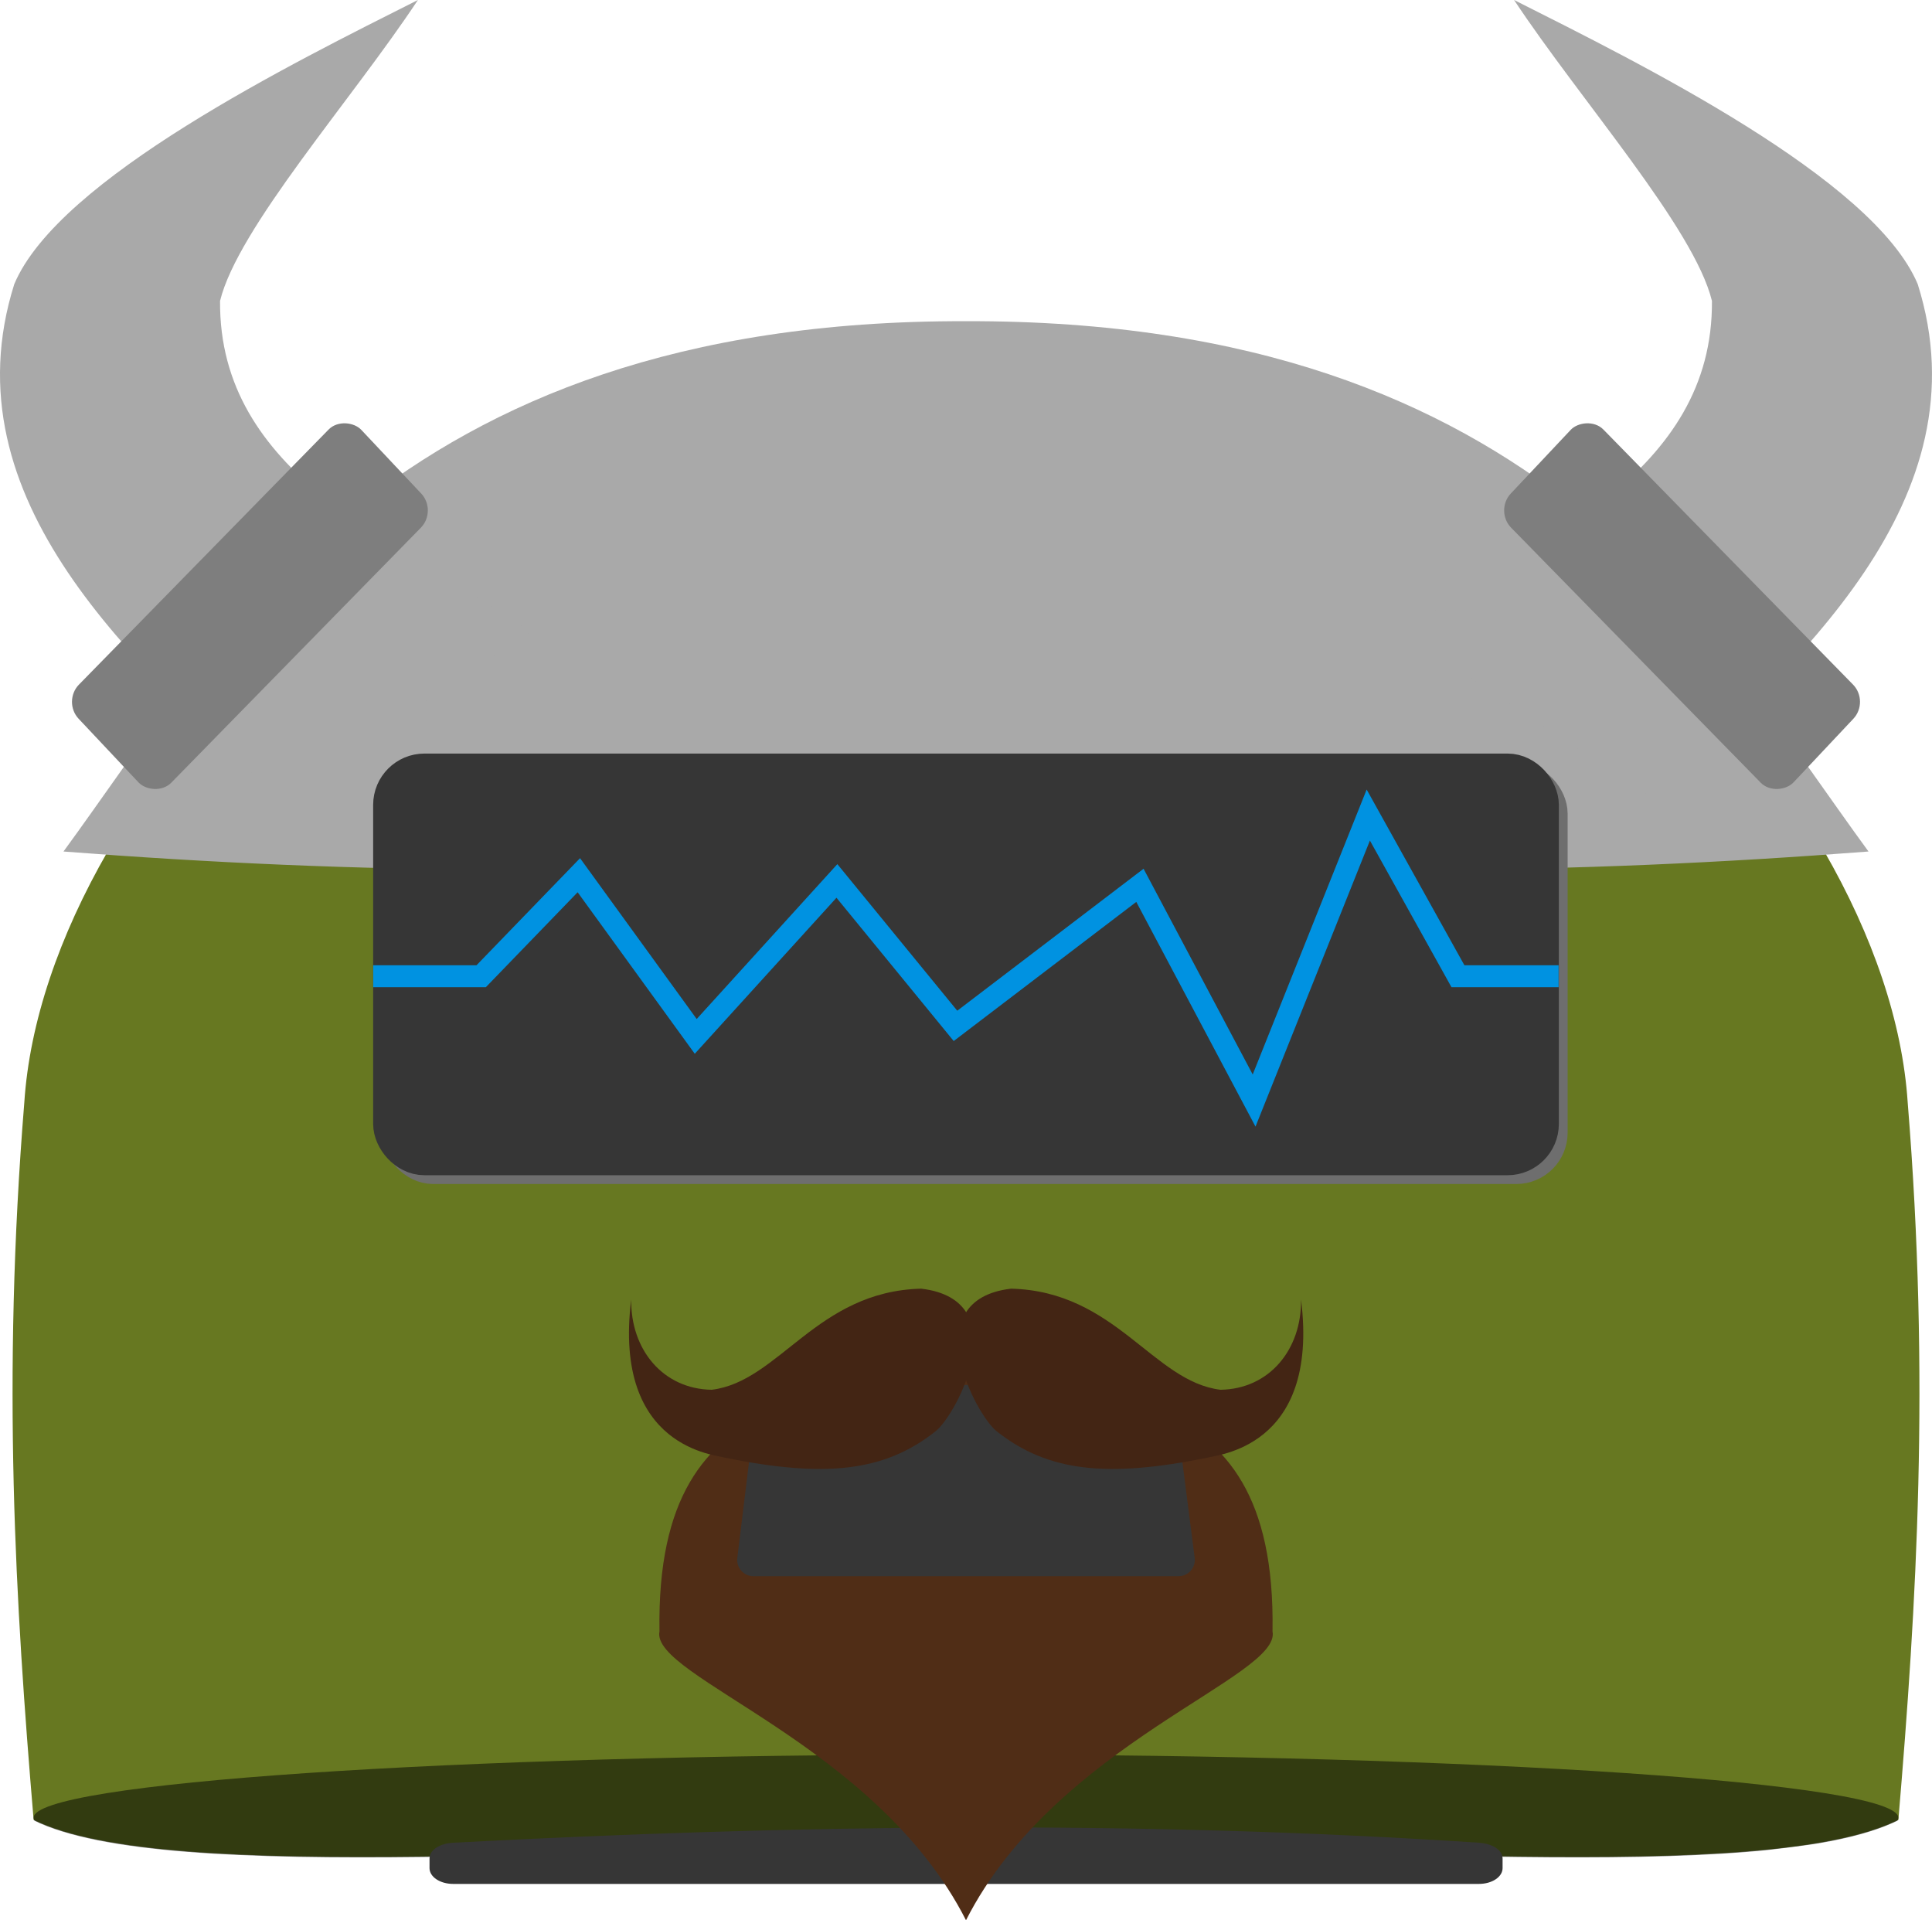 <?xml version="1.0" encoding="UTF-8" standalone="no"?>
<!-- Created with Inkscape (http://www.inkscape.org/) -->

<svg
   xmlns:dc="http://purl.org/dc/elements/1.1/"
   xmlns:cc="http://creativecommons.org/ns#"
   xmlns:rdf="http://www.w3.org/1999/02/22-rdf-syntax-ns#"
   xmlns:svg="http://www.w3.org/2000/svg"
   xmlns="http://www.w3.org/2000/svg"
   xmlns:xlink="http://www.w3.org/1999/xlink"
   xmlns:sodipodi="http://sodipodi.sourceforge.net/DTD/sodipodi-0.dtd"
   xmlns:inkscape="http://www.inkscape.org/namespaces/inkscape"
   width="439.942"
   height="437.182"
   id="svg2"
   version="1.1"
   inkscape:version="0.48.4 r9939"
   sodipodi:docname="hubot.svg"
   inkscape:export-filename="D:\projects\vectors\hubot\dorfbot.png"
   inkscape:export-xdpi="102.31443"
   inkscape:export-ydpi="102.31443">
  <defs
     id="defs4">
    <clipPath
       clipPathUnits="userSpaceOnUse"
       id="clipPath3861">
      <path
         sodipodi:nodetypes="ccccccc"
         inkscape:connector-curvature="0"
         id="path3863"
         d="M 38.86,534.725 C 34.997,369.831 32.13,199.556 36.889,-11.915 41.308,-255.22 127.588,-581.494 236.163,-589.319 c 108.575,7.825 194.854,334.098 199.274,577.403 4.759,211.472 1.892,381.747 -1.971,546.64 -28.279,50.547 -121.035,17.121 -195.296,20.69 C 163.909,551.846 67.139,585.272 38.86,534.725 z"
         style="fill:#f79f32;fill-opacity:1;stroke:none" />
    </clipPath>
  </defs>
  <sodipodi:namedview
     id="base"
     pagecolor="#ffffff"
     bordercolor="#666666"
     borderopacity="1.0"
     inkscape:pageopacity="0.0"
     inkscape:pageshadow="2"
     inkscape:zoom="1"
     inkscape:cx="247.07637"
     inkscape:cy="139.42232"
     inkscape:document-units="px"
     inkscape:current-layer="layer2"
     showgrid="false"
     showguides="true"
     inkscape:guide-bbox="true"
     inkscape:window-width="1920"
     inkscape:window-height="1028"
     inkscape:window-x="1432"
     inkscape:window-y="-8"
     inkscape:window-maximized="1"
     fit-margin-top="0"
     fit-margin-left="0"
     fit-margin-right="0"
     fit-margin-bottom="0">
    <sodipodi:guide
       orientation="0,1"
       position="236.564,214.921"
       id="guide3911" />
  </sodipodi:namedview>
  <g
     inkscape:groupmode="layer"
     id="layer2"
     inkscape:label="head"
     style="display:inline"
     transform="translate(-169.424,-357.799)">
    <path
       style="fill:#677821;fill-opacity:1;stroke:none"
       d="m 177.081,772.129 c -4.157,-49.272 -7.243,-100.152 -2.121,-163.342 4.756,-72.702 97.6,-170.196 214.435,-172.534 116.836,2.338 209.679,99.832 214.435,172.534 5.121,63.19 2.036,114.07 -2.121,163.342 -30.43,15.104 -130.243,5.116 -210.154,6.182 -79.911,-1.067 -184.044,8.922 -214.474,-6.182 z"
       id="path3001"
       inkscape:connector-curvature="0"
       sodipodi:nodetypes="ccccccc" />
  </g>
  <g
     inkscape:groupmode="layer"
     id="layer3"
     inkscape:label="shadow_bottom"
     style="display:inline"
     transform="translate(-169.424,-357.799)">
    <path
       sodipodi:type="arc"
       style="fill:none;stroke:none"
       id="path3777"
       sodipodi:cx="391.12213"
       sodipodi:cy="773.80908"
       sodipodi:rx="213.66039"
       sodipodi:ry="3.0901296"
       d="m 604.783,773.809 c 0,1.707 -95.659,3.09 -213.66,3.09 -118.001,0 -213.66,-1.383 -213.66,-3.09 0,-1.707 95.659,-3.09 213.66,-3.09 118.001,0 213.66,1.383 213.66,3.09 z" />
    <path
       sodipodi:type="arc"
       style="fill:#000000;fill-opacity:0.51;stroke:none"
       id="path3779"
       sodipodi:cx="236.17419"
       sodipodi:cy="532.77893"
       sodipodi:rx="197.32684"
       sodipodi:ry="48.117733"
       d="m 433.501,532.779 c 0,26.575 -88.346,48.118 -197.327,48.118 -108.981,0 -197.327,-21.543 -197.327,-48.118 0,-26.575 88.346,-48.118 197.327,-48.118 108.981,0 197.327,21.543 197.327,48.118 z"
       transform="matrix(1.076,0,0,0.299,135.264,612.347)"
       clip-path="url(#clipPath3861)" />
  </g>
  <g
     inkscape:groupmode="layer"
     id="layer10"
     inkscape:label="neck"
     transform="translate(-169.424,-357.799)">
    <path
       style="fill:#363636;fill-opacity:1;fill-rule:nonzero;stroke:none"
       d="m 272.613,777.332 c 76.926,-4.057 154.524,-5.202 233.587,0 2.967,0.195 5.382,1.6 5.382,3.588 l 0,2.201 c 0,1.988 -2.401,3.588 -5.382,3.588 l -233.587,0 c -2.982,0 -5.382,-1.6 -5.382,-3.588 l 0,-2.201 c 0,-1.988 2.41,-3.432 5.382,-3.588 z"
       id="rect4035"
       inkscape:connector-curvature="0"
       sodipodi:nodetypes="sssssssss" />
  </g>
  <g
     inkscape:groupmode="layer"
     id="layer9"
     inkscape:label="helmet"
     transform="translate(-169.424,-357.799)" />
  <g
     inkscape:groupmode="layer"
     id="layer8"
     inkscape:label="horns"
     transform="translate(-169.424,-357.799)">
    <g
       id="g4000"
       transform="translate(2.072,0)">
      <path
         style="fill:#a9a9a9;fill-opacity:1;stroke:none"
         d="M 592.838,551.663 C 558.204,504.426 518.616,430.592 387.323,430.923 256.029,430.592 216.441,504.426 181.807,551.663 c 66.093,5.125 134.908,6.166 205.515,-0.755 70.607,6.92 139.423,5.879 205.515,0.755 z"
         id="path3968"
         inkscape:connector-curvature="0"
         sodipodi:nodetypes="ccccc" />
      <g
         transform="translate(7.1025995e-6,4)"
         id="g3989">
        <path
           style="fill:#a9a9a9;fill-opacity:1;stroke:none"
           d="m 288.294,497.639 -57.395,37.826 c -32.265,-30.234 -75.858,-67.66 -60.293,-116.988 10.144,-24.086 63.544,-50.383 91.909,-64.678 -15.128,22.867 -40.98,51.888 -45.054,68.503 -0.303,39.216 39.477,54.792 70.833,75.337 z"
           id="path3950"
           inkscape:connector-curvature="0"
           sodipodi:nodetypes="cccccc" />
        <rect
           style="fill:#7e7e7e;fill-opacity:1;fill-rule:nonzero;stroke:none"
           id="rect3946"
           width="91.972"
           height="30.683"
           x="-219.715"
           y="489.58"
           ry="5.382"
           transform="matrix(0.7,-0.715,0.685,0.728,0,0)" />
      </g>
      <g
         transform="matrix(-1,0,0,1,774.645,4)"
         id="g3993">
        <path
           sodipodi:nodetypes="cccccc"
           inkscape:connector-curvature="0"
           id="path3995"
           d="m 288.294,497.639 -57.395,37.826 c -32.265,-30.234 -75.858,-67.66 -60.293,-116.988 10.144,-24.086 63.544,-50.383 91.909,-64.678 -15.128,22.867 -40.98,51.888 -45.054,68.503 -0.303,39.216 39.477,54.792 70.833,75.337 z"
           style="fill:#a9a9a9;fill-opacity:1;stroke:none" />
        <rect
           transform="matrix(0.7,-0.715,0.685,0.728,0,0)"
           ry="5.382"
           y="489.58"
           x="-219.715"
           height="30.683"
           width="91.972"
           id="rect3997"
           style="fill:#7e7e7e;fill-opacity:1;fill-rule:nonzero;stroke:none" />
      </g>
    </g>
  </g>
  <g
     inkscape:groupmode="layer"
     id="layer12"
     inkscape:label="beard"
     transform="translate(-169.424,-357.799)">
    <path
       style="fill:#502d16;stroke:none"
       d="m 319.596,729.225 c -1.006,-61.711 44.259,-48.417 69.799,-69.228 25.541,20.811 70.805,7.517 69.799,69.228 2.126,10.341 -49.32,25.461 -69.799,65.756 -20.479,-40.294 -71.925,-55.414 -69.799,-65.756 z"
       id="path4085"
       inkscape:connector-curvature="0"
       sodipodi:nodetypes="ccccc" />
  </g>
  <g
     inkscape:groupmode="layer"
     id="layer5"
     inkscape:label="mouth"
     style="display:inline"
     transform="translate(-169.424,-357.799)">
    <path
       style="fill:#363636;fill-opacity:1;fill-rule:nonzero;stroke:#363636;stroke-width:7.432;stroke-linejoin:round;stroke-miterlimit:4;stroke-opacity:1;stroke-dasharray:none"
       d="m 345.434,676.695 87.732,0.243 4.615,36.006 -96.774,0 z"
       id="rect3872"
       inkscape:connector-curvature="0"
       sodipodi:nodetypes="ccccc" />
  </g>
  <g
     inkscape:groupmode="layer"
     id="layer11"
     inkscape:label="stache"
     style="display:inline"
     transform="translate(-169.424,-357.799)">
    <g
       id="g3805"
       transform="matrix(0.31,0,0,0.31,301.494,482.122)"
       style="fill:#432514;fill-opacity:1;stroke:none">
      <path
         sodipodi:nodetypes="cccccc"
         inkscape:connector-curvature="0"
         id="path3776"
         d="m 250.634,545.379 c -76.774,1.88 -104.242,68.192 -153.839,74.249 -35.734,-0.524 -59.674,-29.412 -59.164,-66.327 -13.807,110.364 63.841,114.145 68.654,116.184 73.63,14.936 117.288,10.447 154.911,-19.364 15.756,-12.45 59.758,-96.453 -10.562,-104.741 z"
         style="fill:#432514;fill-opacity:1;stroke:none" />
      <path
         style="fill:#432514;fill-opacity:1;stroke:none"
         d="m 316.659,545.379 c 76.774,1.88 104.242,68.192 153.839,74.249 35.734,-0.524 59.674,-29.412 59.164,-66.327 13.807,110.364 -63.841,114.145 -68.654,116.184 -73.63,14.936 -117.288,10.447 -154.911,-19.364 C 290.341,637.67 246.339,553.667 316.659,545.379 z"
         id="path3803"
         inkscape:connector-curvature="0"
         sodipodi:nodetypes="cccccc" />
    </g>
  </g>
  <g
     inkscape:groupmode="layer"
     id="layer6"
     inkscape:label="eye"
     style="display:inline"
     transform="translate(-169.424,-357.799)">
    <g
       id="g3915">
      <rect
         style="fill:#363636;fill-opacity:1;fill-rule:nonzero;stroke:#6e6e6e;stroke-width:10;stroke-linecap:round;stroke-linejoin:round;stroke-miterlimit:4;stroke-opacity:1;stroke-dasharray:none;stroke-dashoffset:14.48"
         id="rect3913"
         width="260"
         height="86"
         x="261.395"
         y="536.362"
         ry="6.683" />
      <rect
         ry="6.683"
         y="534.362"
         x="259.395"
         height="86"
         width="260"
         id="rect3885"
         style="fill:#363636;fill-opacity:1;fill-rule:nonzero;stroke:#363636;stroke-width:10;stroke-linecap:round;stroke-linejoin:round;stroke-miterlimit:4;stroke-opacity:1;stroke-dasharray:none;stroke-dashoffset:14.48" />
    </g>
  </g>
  <g
     inkscape:groupmode="layer"
     id="layer7"
     inkscape:label="pupil"
     style="display:inline"
     transform="translate(-169.424,-357.799)">
    <path
       style="fill:none;stroke:#0092e1;stroke-width:5;stroke-linecap:butt;stroke-linejoin:miter;stroke-miterlimit:4.1;stroke-opacity:1;stroke-dasharray:none"
       d="m 254.408,580.06 24.584,0 22.241,-23.001 26.618,36.697 L 360,558.362 l 27,33 42,-32 26,49 26,-65 20.419,36.698 22.918,0"
       id="path3909"
       inkscape:connector-curvature="0"
       sodipodi:nodetypes="ccccccccccc" />
  </g>
</svg>
